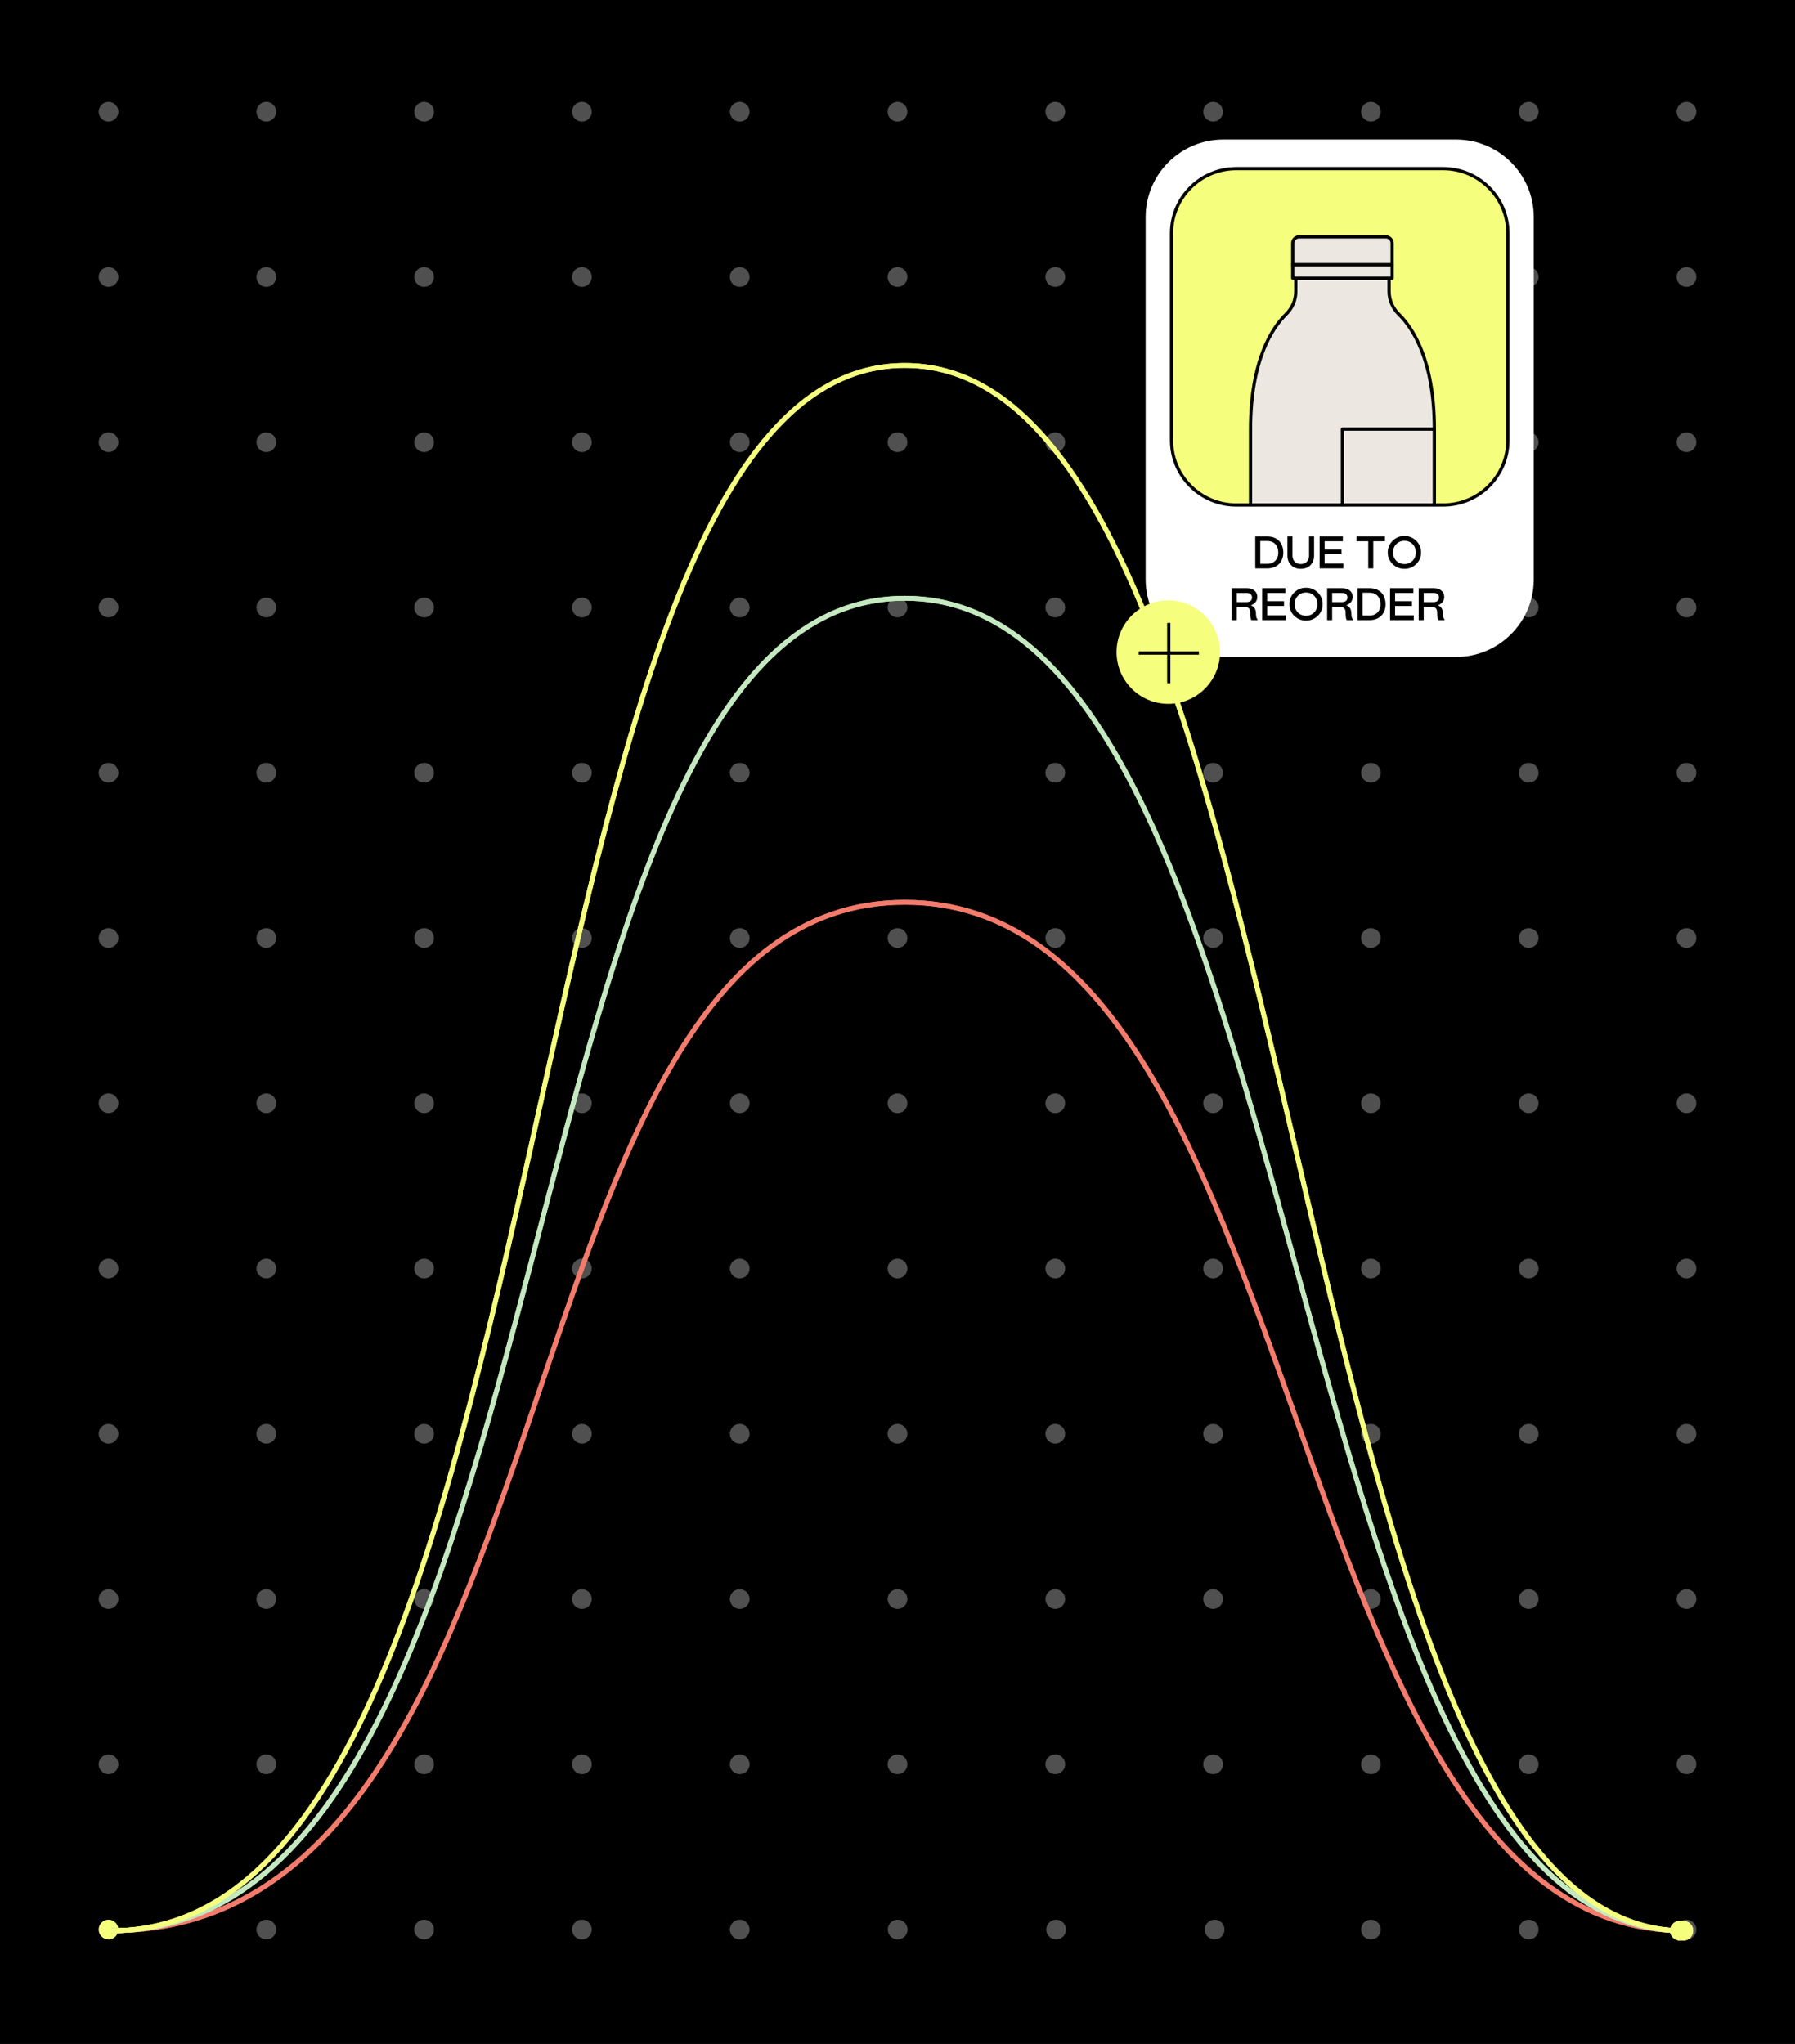 <svg xmlns="http://www.w3.org/2000/svg" xmlns:xlink="http://www.w3.org/1999/xlink" viewBox="0 0 1110 1264" width="1110" height="1264" preserveAspectRatio="xMidYMid meet" style="width: 100%; height: 100%; transform: translate3d(0px, 0px, 0px); content-visibility: visible;"><rect x="0" y="0" width="1110" height="1264" fill="#333333" stroke="none"/><defs><clipPath id="__lottie_element_2"><rect width="1110" height="1264" x="0" y="0"></rect></clipPath><symbol id="__lottie_element_13"><g><g transform="matrix(1,0,0,1,559,628)" opacity="1" style="display: block;"><g opacity="1" transform="matrix(1,0,0,1,266.75,-288.75)"><path fill="rgb(255,125,125)" fill-opacity="1" d=" M61.25,-16.25 C61.25,-16.25 61.25,16.25 61.25,16.25 C61.25,16.25 -61.25,16.25 -61.25,16.25 C-61.25,16.25 -61.25,-16.25 -61.25,-16.25 C-61.25,-16.25 61.25,-16.25 61.25,-16.25z"></path></g></g></g></symbol><mask id="__lottie_element_13_1" mask-type="alpha"><use xlink:href="#__lottie_element_13"></use></mask><symbol id="__lottie_element_22"><g><g transform="matrix(1,0,0,1,559,628)" opacity="1" style="display: block;"><g opacity="1" transform="matrix(1,0,0,1,266.5,-254.25)"><path fill="rgb(255,125,125)" fill-opacity="1" d=" M74,-17.75 C74,-17.75 74,17.75 74,17.75 C74,17.75 -74,17.75 -74,17.75 C-74,17.75 -74,-17.75 -74,-17.75 C-74,-17.75 74,-17.75 74,-17.75z"></path></g></g></g></symbol><mask id="__lottie_element_22_1" mask-type="alpha"><use xlink:href="#__lottie_element_22"></use></mask><symbol id="__lottie_element_31"><g><g transform="matrix(1,0,0,1,677.453,390.288)" opacity="1" style="display: block;"><g opacity="1" transform="matrix(1,0,0,1,20,-42)"><path fill="rgb(245,255,125)" fill-opacity="1" d=" M235,-204 C235,-204 235,-76 235,-76 C235,-53.924 217.076,-36 195,-36 C195,-36 67,-36 67,-36 C44.924,-36 27,-53.924 27,-76 C27,-76 27,-204 27,-204 C27,-226.076 44.924,-244 67,-244 C67,-244 195,-244 195,-244 C217.076,-244 235,-226.076 235,-204z"></path></g></g></g></symbol><mask id="__lottie_element_31_1" mask-type="alpha"><use xlink:href="#__lottie_element_31"></use></mask><symbol id="__lottie_element_13"><g><g transform="matrix(1,0,0,1,559,628)" opacity="1" style="display: block;"><g opacity="1" transform="matrix(1,0,0,1,266.75,-288.75)"><path fill="rgb(255,125,125)" fill-opacity="1" d=" M61.25,-16.25 C61.25,-16.25 61.25,16.25 61.25,16.25 C61.25,16.25 -61.25,16.25 -61.25,16.25 C-61.25,16.25 -61.25,-16.25 -61.25,-16.25 C-61.25,-16.25 61.25,-16.25 61.25,-16.25z"></path></g></g></g></symbol><symbol id="__lottie_element_22"><g><g transform="matrix(1,0,0,1,559,628)" opacity="1" style="display: block;"><g opacity="1" transform="matrix(1,0,0,1,266.5,-254.25)"><path fill="rgb(255,125,125)" fill-opacity="1" d=" M74,-17.75 C74,-17.75 74,17.75 74,17.75 C74,17.75 -74,17.75 -74,17.75 C-74,17.75 -74,-17.75 -74,-17.75 C-74,-17.75 74,-17.75 74,-17.75z"></path></g></g></g></symbol><symbol id="__lottie_element_31"><g><g transform="matrix(1,0,0,1,677.453,390.288)" opacity="1" style="display: block;"><g opacity="1" transform="matrix(1,0,0,1,20,-42)"><path fill="rgb(245,255,125)" fill-opacity="1" d=" M235,-204 C235,-204 235,-76 235,-76 C235,-53.924 217.076,-36 195,-36 C195,-36 67,-36 67,-36 C44.924,-36 27,-53.924 27,-76 C27,-76 27,-204 27,-204 C27,-226.076 44.924,-244 67,-244 C67,-244 195,-244 195,-244 C217.076,-244 235,-226.076 235,-204z"></path></g></g></g></symbol></defs><g clip-path="url(#__lottie_element_2)"><g transform="matrix(1,0,0,1,0,0)" opacity="1" style="display: block;"><rect width="1110" height="1264" fill="#000000"></rect></g><g transform="matrix(2,0,0,2,61,63)" opacity="1" style="display: block;"><g opacity="1" transform="matrix(1,0,0,1,3.049,3.05)"><path fill="#505050" fill-opacity="1" d=" M0,-3.05 C1.684,-3.05 3.049,-1.685 3.049,-0.001 C3.049,1.684 1.684,3.05 0,3.05 C-1.684,3.05 -3.049,1.684 -3.049,-0.001 C-3.049,-1.685 -1.684,-3.05 0,-3.05z"></path></g><g opacity="1" transform="matrix(1,0,0,1,51.839,3.05)"><path fill="#505050" fill-opacity="1" d=" M0,-3.05 C1.684,-3.05 3.049,-1.685 3.049,-0.001 C3.049,1.684 1.684,3.05 0,3.05 C-1.684,3.05 -3.049,1.684 -3.049,-0.001 C-3.049,-1.685 -1.684,-3.05 0,-3.05z"></path></g><g opacity="1" transform="matrix(1,0,0,1,100.629,3.05)"><path fill="#505050" fill-opacity="1" d=" M0,-3.05 C1.684,-3.05 3.049,-1.685 3.049,-0.001 C3.049,1.684 1.684,3.05 0,3.05 C-1.684,3.05 -3.049,1.684 -3.049,-0.001 C-3.049,-1.685 -1.684,-3.05 0,-3.05z"></path></g><g opacity="1" transform="matrix(1,0,0,1,149.419,3.05)"><path fill="#505050" fill-opacity="1" d=" M0,-3.05 C1.684,-3.05 3.049,-1.685 3.049,-0.001 C3.049,1.684 1.684,3.05 0,3.05 C-1.684,3.05 -3.049,1.684 -3.049,-0.001 C-3.049,-1.685 -1.684,-3.05 0,-3.05z"></path></g><g opacity="1" transform="matrix(1,0,0,1,198.21,3.05)"><path fill="#505050" fill-opacity="1" d=" M0,-3.05 C1.684,-3.05 3.049,-1.685 3.049,-0.001 C3.049,1.684 1.684,3.05 0,3.05 C-1.684,3.05 -3.049,1.684 -3.049,-0.001 C-3.049,-1.685 -1.684,-3.05 0,-3.05z"></path></g><g opacity="1" transform="matrix(1,0,0,1,247,3.05)"><path fill="#505050" fill-opacity="1" d=" M0,-3.05 C1.684,-3.05 3.049,-1.685 3.049,-0.001 C3.049,1.684 1.684,3.05 0,3.05 C-1.684,3.05 -3.049,1.684 -3.049,-0.001 C-3.049,-1.685 -1.684,-3.05 0,-3.05z"></path></g><g opacity="1" transform="matrix(1,0,0,1,295.791,3.05)"><path fill="#505050" fill-opacity="1" d=" M0,-3.05 C1.684,-3.05 3.049,-1.685 3.049,-0.001 C3.049,1.684 1.684,3.05 0,3.05 C-1.684,3.05 -3.049,1.684 -3.049,-0.001 C-3.049,-1.685 -1.684,-3.05 0,-3.05z"></path></g><g opacity="1" transform="matrix(1,0,0,1,344.581,3.05)"><path fill="#505050" fill-opacity="1" d=" M0,-3.05 C1.684,-3.05 3.049,-1.685 3.049,-0.001 C3.049,1.684 1.684,3.05 0,3.05 C-1.684,3.05 -3.049,1.684 -3.049,-0.001 C-3.049,-1.685 -1.684,-3.05 0,-3.05z"></path></g><g opacity="1" transform="matrix(1,0,0,1,393.371,3.05)"><path fill="#505050" fill-opacity="1" d=" M0,-3.05 C1.684,-3.05 3.049,-1.685 3.049,-0.001 C3.049,1.684 1.684,3.05 0,3.05 C-1.684,3.05 -3.049,1.684 -3.049,-0.001 C-3.049,-1.685 -1.684,-3.05 0,-3.05z"></path></g><g opacity="1" transform="matrix(1,0,0,1,442.161,3.05)"><path fill="#505050" fill-opacity="1" d=" M0,-3.05 C1.684,-3.05 3.049,-1.685 3.049,-0.001 C3.049,1.684 1.684,3.05 0,3.05 C-1.684,3.05 -3.049,1.684 -3.049,-0.001 C-3.049,-1.685 -1.684,-3.05 0,-3.05z"></path></g><g opacity="1" transform="matrix(1,0,0,1,490.951,3.05)"><path fill="#505050" fill-opacity="1" d=" M0,-3.05 C1.684,-3.05 3.049,-1.685 3.049,-0.001 C3.049,1.684 1.684,3.05 0,3.05 C-1.684,3.05 -3.049,1.684 -3.049,-0.001 C-3.049,-1.685 -1.684,-3.05 0,-3.05z"></path></g><g opacity="1" transform="matrix(1,0,0,1,3.049,54.149)"><path fill="#505050" fill-opacity="1" d=" M0,-3.05 C1.684,-3.05 3.049,-1.685 3.049,-0.001 C3.049,1.684 1.684,3.05 0,3.05 C-1.684,3.05 -3.049,1.684 -3.049,-0.001 C-3.049,-1.685 -1.684,-3.05 0,-3.05z"></path></g><g opacity="1" transform="matrix(1,0,0,1,51.839,54.149)"><path fill="#505050" fill-opacity="1" d=" M0,-3.05 C1.684,-3.05 3.049,-1.685 3.049,-0.001 C3.049,1.684 1.684,3.05 0,3.05 C-1.684,3.05 -3.049,1.684 -3.049,-0.001 C-3.049,-1.685 -1.684,-3.05 0,-3.05z"></path></g><g opacity="1" transform="matrix(1,0,0,1,100.629,54.149)"><path fill="#505050" fill-opacity="1" d=" M0,-3.05 C1.684,-3.05 3.049,-1.685 3.049,-0.001 C3.049,1.684 1.684,3.05 0,3.05 C-1.684,3.05 -3.049,1.684 -3.049,-0.001 C-3.049,-1.685 -1.684,-3.05 0,-3.05z"></path></g><g opacity="1" transform="matrix(1,0,0,1,149.419,54.149)"><path fill="#505050" fill-opacity="1" d=" M0,-3.05 C1.684,-3.05 3.049,-1.685 3.049,-0.001 C3.049,1.684 1.684,3.05 0,3.05 C-1.684,3.05 -3.049,1.684 -3.049,-0.001 C-3.049,-1.685 -1.684,-3.05 0,-3.05z"></path></g><g opacity="1" transform="matrix(1,0,0,1,198.21,54.149)"><path fill="#505050" fill-opacity="1" d=" M0,-3.05 C1.684,-3.05 3.049,-1.685 3.049,-0.001 C3.049,1.684 1.684,3.05 0,3.05 C-1.684,3.05 -3.049,1.684 -3.049,-0.001 C-3.049,-1.685 -1.684,-3.05 0,-3.05z"></path></g><g opacity="1" transform="matrix(1,0,0,1,247,54.149)"><path fill="#505050" fill-opacity="1" d=" M0,-3.05 C1.684,-3.05 3.049,-1.685 3.049,-0.001 C3.049,1.684 1.684,3.05 0,3.05 C-1.684,3.05 -3.049,1.684 -3.049,-0.001 C-3.049,-1.685 -1.684,-3.05 0,-3.05z"></path></g><g opacity="1" transform="matrix(1,0,0,1,295.791,54.149)"><path fill="#505050" fill-opacity="1" d=" M0,-3.05 C1.684,-3.05 3.049,-1.685 3.049,-0.001 C3.049,1.684 1.684,3.05 0,3.05 C-1.684,3.05 -3.049,1.684 -3.049,-0.001 C-3.049,-1.685 -1.684,-3.05 0,-3.05z"></path></g><g opacity="1" transform="matrix(1,0,0,1,344.581,54.149)"><path fill="#505050" fill-opacity="1" d=" M0,-3.05 C1.684,-3.05 3.049,-1.685 3.049,-0.001 C3.049,1.684 1.684,3.05 0,3.05 C-1.684,3.05 -3.049,1.684 -3.049,-0.001 C-3.049,-1.685 -1.684,-3.05 0,-3.05z"></path></g><g opacity="1" transform="matrix(1,0,0,1,393.371,54.149)"><path fill="#505050" fill-opacity="1" d=" M0,-3.05 C1.684,-3.05 3.049,-1.685 3.049,-0.001 C3.049,1.684 1.684,3.05 0,3.05 C-1.684,3.05 -3.049,1.684 -3.049,-0.001 C-3.049,-1.685 -1.684,-3.05 0,-3.05z"></path></g><g opacity="1" transform="matrix(1,0,0,1,442.161,54.149)"><path fill="#505050" fill-opacity="1" d=" M0,-3.05 C1.684,-3.05 3.049,-1.685 3.049,-0.001 C3.049,1.684 1.684,3.05 0,3.05 C-1.684,3.05 -3.049,1.684 -3.049,-0.001 C-3.049,-1.685 -1.684,-3.05 0,-3.05z"></path></g><g opacity="1" transform="matrix(1,0,0,1,490.951,54.149)"><path fill="#505050" fill-opacity="1" d=" M0,-3.05 C1.684,-3.05 3.049,-1.685 3.049,-0.001 C3.049,1.684 1.684,3.05 0,3.05 C-1.684,3.05 -3.049,1.684 -3.049,-0.001 C-3.049,-1.685 -1.684,-3.05 0,-3.05z"></path></g><g opacity="1" transform="matrix(1,0,0,1,3.049,105.249)"><path fill="#505050" fill-opacity="1" d=" M0,-3.05 C1.684,-3.05 3.049,-1.685 3.049,-0.001 C3.049,1.684 1.684,3.05 0,3.05 C-1.684,3.05 -3.049,1.684 -3.049,-0.001 C-3.049,-1.685 -1.684,-3.05 0,-3.05z"></path></g><g opacity="1" transform="matrix(1,0,0,1,51.839,105.249)"><path fill="#505050" fill-opacity="1" d=" M0,-3.05 C1.684,-3.05 3.049,-1.685 3.049,-0.001 C3.049,1.684 1.684,3.05 0,3.05 C-1.684,3.05 -3.049,1.684 -3.049,-0.001 C-3.049,-1.685 -1.684,-3.05 0,-3.05z"></path></g><g opacity="1" transform="matrix(1,0,0,1,100.629,105.249)"><path fill="#505050" fill-opacity="1" d=" M0,-3.05 C1.684,-3.05 3.049,-1.685 3.049,-0.001 C3.049,1.684 1.684,3.05 0,3.05 C-1.684,3.05 -3.049,1.684 -3.049,-0.001 C-3.049,-1.685 -1.684,-3.05 0,-3.05z"></path></g><g opacity="1" transform="matrix(1,0,0,1,149.419,105.249)"><path fill="#505050" fill-opacity="1" d=" M0,-3.05 C1.684,-3.05 3.049,-1.685 3.049,-0.001 C3.049,1.684 1.684,3.05 0,3.05 C-1.684,3.05 -3.049,1.684 -3.049,-0.001 C-3.049,-1.685 -1.684,-3.05 0,-3.05z"></path></g><g opacity="1" transform="matrix(1,0,0,1,198.21,105.249)"><path fill="#505050" fill-opacity="1" d=" M0,-3.05 C1.684,-3.05 3.049,-1.685 3.049,-0.001 C3.049,1.684 1.684,3.05 0,3.05 C-1.684,3.05 -3.049,1.684 -3.049,-0.001 C-3.049,-1.685 -1.684,-3.05 0,-3.05z"></path></g><g opacity="1" transform="matrix(1,0,0,1,247,105.249)"><path fill="#505050" fill-opacity="1" d=" M0,-3.05 C1.684,-3.05 3.049,-1.685 3.049,-0.001 C3.049,1.684 1.684,3.05 0,3.05 C-1.684,3.05 -3.049,1.684 -3.049,-0.001 C-3.049,-1.685 -1.684,-3.05 0,-3.05z"></path></g><g opacity="1" transform="matrix(1,0,0,1,295.791,105.249)"><path fill="#505050" fill-opacity="1" d=" M0,-3.05 C1.684,-3.05 3.049,-1.685 3.049,-0.001 C3.049,1.684 1.684,3.05 0,3.05 C-1.684,3.05 -3.049,1.684 -3.049,-0.001 C-3.049,-1.685 -1.684,-3.05 0,-3.05z"></path></g><g opacity="1" transform="matrix(1,0,0,1,344.581,105.249)"><path fill="#505050" fill-opacity="1" d=" M0,-3.05 C1.684,-3.05 3.049,-1.685 3.049,-0.001 C3.049,1.684 1.684,3.05 0,3.05 C-1.684,3.05 -3.049,1.684 -3.049,-0.001 C-3.049,-1.685 -1.684,-3.05 0,-3.05z"></path></g><g opacity="1" transform="matrix(1,0,0,1,393.371,105.249)"><path fill="#505050" fill-opacity="1" d=" M0,-3.05 C1.684,-3.05 3.049,-1.685 3.049,-0.001 C3.049,1.684 1.684,3.05 0,3.05 C-1.684,3.05 -3.049,1.684 -3.049,-0.001 C-3.049,-1.685 -1.684,-3.05 0,-3.05z"></path></g><g opacity="1" transform="matrix(1,0,0,1,442.161,105.249)"><path fill="#505050" fill-opacity="1" d=" M0,-3.05 C1.684,-3.05 3.049,-1.685 3.049,-0.001 C3.049,1.684 1.684,3.05 0,3.05 C-1.684,3.05 -3.049,1.684 -3.049,-0.001 C-3.049,-1.685 -1.684,-3.05 0,-3.05z"></path></g><g opacity="1" transform="matrix(1,0,0,1,490.951,105.249)"><path fill="#505050" fill-opacity="1" d=" M0,-3.05 C1.684,-3.05 3.049,-1.685 3.049,-0.001 C3.049,1.684 1.684,3.05 0,3.05 C-1.684,3.05 -3.049,1.684 -3.049,-0.001 C-3.049,-1.685 -1.684,-3.05 0,-3.05z"></path></g><g opacity="1" transform="matrix(1,0,0,1,3.049,156.348)"><path fill="#505050" fill-opacity="1" d=" M0,-3.05 C1.684,-3.05 3.049,-1.685 3.049,-0.001 C3.049,1.683 1.684,3.05 0,3.05 C-1.684,3.05 -3.049,1.683 -3.049,-0.001 C-3.049,-1.685 -1.684,-3.05 0,-3.05z"></path></g><g opacity="1" transform="matrix(1,0,0,1,51.839,156.348)"><path fill="#505050" fill-opacity="1" d=" M0,-3.05 C1.684,-3.05 3.049,-1.685 3.049,-0.001 C3.049,1.683 1.684,3.05 0,3.05 C-1.684,3.05 -3.049,1.683 -3.049,-0.001 C-3.049,-1.685 -1.684,-3.05 0,-3.05z"></path></g><g opacity="1" transform="matrix(1,0,0,1,100.629,156.348)"><path fill="#505050" fill-opacity="1" d=" M0,-3.05 C1.684,-3.05 3.049,-1.685 3.049,-0.001 C3.049,1.683 1.684,3.05 0,3.05 C-1.684,3.05 -3.049,1.683 -3.049,-0.001 C-3.049,-1.685 -1.684,-3.05 0,-3.05z"></path></g><g opacity="1" transform="matrix(1,0,0,1,149.419,156.348)"><path fill="#505050" fill-opacity="1" d=" M0,-3.05 C1.684,-3.05 3.049,-1.685 3.049,-0.001 C3.049,1.683 1.684,3.05 0,3.05 C-1.684,3.05 -3.049,1.683 -3.049,-0.001 C-3.049,-1.685 -1.684,-3.05 0,-3.05z"></path></g><g opacity="1" transform="matrix(1,0,0,1,198.21,156.348)"><path fill="#505050" fill-opacity="1" d=" M0,-3.05 C1.684,-3.05 3.049,-1.685 3.049,-0.001 C3.049,1.683 1.684,3.05 0,3.05 C-1.684,3.05 -3.049,1.683 -3.049,-0.001 C-3.049,-1.685 -1.684,-3.05 0,-3.05z"></path></g><g opacity="1" transform="matrix(1,0,0,1,247,156.348)"><path fill="#505050" fill-opacity="1" d=" M0,-3.05 C1.684,-3.05 3.049,-1.685 3.049,-0.001 C3.049,1.683 1.684,3.05 0,3.05 C-1.684,3.05 -3.049,1.683 -3.049,-0.001 C-3.049,-1.685 -1.684,-3.05 0,-3.05z"></path></g><g opacity="1" transform="matrix(1,0,0,1,295.791,156.348)"><path fill="#505050" fill-opacity="1" d=" M0,-3.05 C1.684,-3.05 3.049,-1.685 3.049,-0.001 C3.049,1.683 1.684,3.05 0,3.05 C-1.684,3.05 -3.049,1.683 -3.049,-0.001 C-3.049,-1.685 -1.684,-3.05 0,-3.05z"></path></g><g opacity="1" transform="matrix(1,0,0,1,344.581,156.348)"><path fill="#505050" fill-opacity="1" d=" M0,-3.05 C1.684,-3.05 3.049,-1.685 3.049,-0.001 C3.049,1.683 1.684,3.05 0,3.05 C-1.684,3.05 -3.049,1.683 -3.049,-0.001 C-3.049,-1.685 -1.684,-3.05 0,-3.05z"></path></g><g opacity="1" transform="matrix(1,0,0,1,393.371,156.348)"><path fill="#505050" fill-opacity="1" d=" M0,-3.05 C1.684,-3.05 3.049,-1.685 3.049,-0.001 C3.049,1.683 1.684,3.05 0,3.05 C-1.684,3.05 -3.049,1.683 -3.049,-0.001 C-3.049,-1.685 -1.684,-3.05 0,-3.05z"></path></g><g opacity="1" transform="matrix(1,0,0,1,442.161,156.348)"><path fill="#505050" fill-opacity="1" d=" M0,-3.05 C1.684,-3.05 3.049,-1.685 3.049,-0.001 C3.049,1.683 1.684,3.05 0,3.05 C-1.684,3.05 -3.049,1.683 -3.049,-0.001 C-3.049,-1.685 -1.684,-3.05 0,-3.05z"></path></g><g opacity="1" transform="matrix(1,0,0,1,490.951,156.348)"><path fill="#505050" fill-opacity="1" d=" M0,-3.05 C1.684,-3.05 3.049,-1.685 3.049,-0.001 C3.049,1.683 1.684,3.05 0,3.05 C-1.684,3.05 -3.049,1.683 -3.049,-0.001 C-3.049,-1.685 -1.684,-3.05 0,-3.05z"></path></g><g opacity="1" transform="matrix(1,0,0,1,3.049,207.448)"><path fill="#505050" fill-opacity="1" d=" M0,-3.05 C1.684,-3.05 3.049,-1.685 3.049,-0.001 C3.049,1.684 1.684,3.05 0,3.05 C-1.684,3.05 -3.049,1.684 -3.049,-0.001 C-3.049,-1.685 -1.684,-3.05 0,-3.05z"></path></g><g opacity="1" transform="matrix(1,0,0,1,51.839,207.448)"><path fill="#505050" fill-opacity="1" d=" M0,-3.05 C1.684,-3.05 3.049,-1.685 3.049,-0.001 C3.049,1.684 1.684,3.05 0,3.05 C-1.684,3.05 -3.049,1.684 -3.049,-0.001 C-3.049,-1.685 -1.684,-3.05 0,-3.05z"></path></g><g opacity="1" transform="matrix(1,0,0,1,100.629,207.448)"><path fill="#505050" fill-opacity="1" d=" M0,-3.05 C1.684,-3.05 3.049,-1.685 3.049,-0.001 C3.049,1.684 1.684,3.05 0,3.05 C-1.684,3.05 -3.049,1.684 -3.049,-0.001 C-3.049,-1.685 -1.684,-3.05 0,-3.05z"></path></g><g opacity="1" transform="matrix(1,0,0,1,149.419,207.448)"><path fill="#505050" fill-opacity="1" d=" M0,-3.05 C1.684,-3.05 3.049,-1.685 3.049,-0.001 C3.049,1.684 1.684,3.05 0,3.05 C-1.684,3.05 -3.049,1.684 -3.049,-0.001 C-3.049,-1.685 -1.684,-3.05 0,-3.05z"></path></g><g opacity="1" transform="matrix(1,0,0,1,198.21,207.448)"><path fill="#505050" fill-opacity="1" d=" M0,-3.05 C1.684,-3.05 3.049,-1.685 3.049,-0.001 C3.049,1.684 1.684,3.05 0,3.05 C-1.684,3.05 -3.049,1.684 -3.049,-0.001 C-3.049,-1.685 -1.684,-3.05 0,-3.05z"></path></g><g opacity="1" transform="matrix(1,0,0,1,295.791,207.448)"><path fill="#505050" fill-opacity="1" d=" M0,-3.05 C1.684,-3.05 3.049,-1.685 3.049,-0.001 C3.049,1.684 1.684,3.05 0,3.05 C-1.684,3.05 -3.049,1.684 -3.049,-0.001 C-3.049,-1.685 -1.684,-3.05 0,-3.05z"></path></g><g opacity="1" transform="matrix(1,0,0,1,344.581,207.448)"><path fill="#505050" fill-opacity="1" d=" M0,-3.05 C1.684,-3.05 3.049,-1.685 3.049,-0.001 C3.049,1.684 1.684,3.05 0,3.05 C-1.684,3.05 -3.049,1.684 -3.049,-0.001 C-3.049,-1.685 -1.684,-3.05 0,-3.05z"></path></g><g opacity="1" transform="matrix(1,0,0,1,393.371,207.448)"><path fill="#505050" fill-opacity="1" d=" M0,-3.05 C1.684,-3.05 3.049,-1.685 3.049,-0.001 C3.049,1.684 1.684,3.05 0,3.05 C-1.684,3.05 -3.049,1.684 -3.049,-0.001 C-3.049,-1.685 -1.684,-3.05 0,-3.05z"></path></g><g opacity="1" transform="matrix(1,0,0,1,442.161,207.448)"><path fill="#505050" fill-opacity="1" d=" M0,-3.05 C1.684,-3.05 3.049,-1.685 3.049,-0.001 C3.049,1.684 1.684,3.05 0,3.05 C-1.684,3.05 -3.049,1.684 -3.049,-0.001 C-3.049,-1.685 -1.684,-3.05 0,-3.05z"></path></g><g opacity="1" transform="matrix(1,0,0,1,490.951,207.448)"><path fill="#505050" fill-opacity="1" d=" M0,-3.05 C1.684,-3.05 3.049,-1.685 3.049,-0.001 C3.049,1.684 1.684,3.05 0,3.05 C-1.684,3.05 -3.049,1.684 -3.049,-0.001 C-3.049,-1.685 -1.684,-3.05 0,-3.05z"></path></g><g opacity="1" transform="matrix(1,0,0,1,3.049,258.547)"><path fill="#505050" fill-opacity="1" d=" M0,-3.05 C1.684,-3.05 3.049,-1.685 3.049,-0.001 C3.049,1.683 1.684,3.049 0,3.049 C-1.684,3.049 -3.049,1.683 -3.049,-0.001 C-3.049,-1.685 -1.684,-3.05 0,-3.05z"></path></g><g opacity="1" transform="matrix(1,0,0,1,51.839,258.547)"><path fill="#505050" fill-opacity="1" d=" M0,-3.05 C1.684,-3.05 3.049,-1.685 3.049,-0.001 C3.049,1.683 1.684,3.049 0,3.049 C-1.684,3.049 -3.049,1.683 -3.049,-0.001 C-3.049,-1.685 -1.684,-3.05 0,-3.05z"></path></g><g opacity="1" transform="matrix(1,0,0,1,100.629,258.547)"><path fill="#505050" fill-opacity="1" d=" M0,-3.05 C1.684,-3.05 3.049,-1.685 3.049,-0.001 C3.049,1.683 1.684,3.049 0,3.049 C-1.684,3.049 -3.049,1.683 -3.049,-0.001 C-3.049,-1.685 -1.684,-3.05 0,-3.05z"></path></g><g opacity="1" transform="matrix(1,0,0,1,149.419,258.547)"><path fill="#505050" fill-opacity="1" d=" M0,-3.05 C1.684,-3.05 3.049,-1.685 3.049,-0.001 C3.049,1.683 1.684,3.049 0,3.049 C-1.684,3.049 -3.049,1.683 -3.049,-0.001 C-3.049,-1.685 -1.684,-3.05 0,-3.05z"></path></g><g opacity="1" transform="matrix(1,0,0,1,198.21,258.547)"><path fill="#505050" fill-opacity="1" d=" M0,-3.05 C1.684,-3.05 3.049,-1.685 3.049,-0.001 C3.049,1.683 1.684,3.049 0,3.049 C-1.684,3.049 -3.049,1.683 -3.049,-0.001 C-3.049,-1.685 -1.684,-3.05 0,-3.05z"></path></g><g opacity="1" transform="matrix(1,0,0,1,247,258.547)"><path fill="#505050" fill-opacity="1" d=" M0,-3.05 C1.684,-3.05 3.049,-1.685 3.049,-0.001 C3.049,1.683 1.684,3.049 0,3.049 C-1.684,3.049 -3.049,1.683 -3.049,-0.001 C-3.049,-1.685 -1.684,-3.05 0,-3.05z"></path></g><g opacity="1" transform="matrix(1,0,0,1,295.791,258.547)"><path fill="#505050" fill-opacity="1" d=" M0,-3.05 C1.684,-3.05 3.049,-1.685 3.049,-0.001 C3.049,1.683 1.684,3.049 0,3.049 C-1.684,3.049 -3.049,1.683 -3.049,-0.001 C-3.049,-1.685 -1.684,-3.05 0,-3.05z"></path></g><g opacity="1" transform="matrix(1,0,0,1,344.581,258.547)"><path fill="#505050" fill-opacity="1" d=" M0,-3.05 C1.684,-3.05 3.049,-1.685 3.049,-0.001 C3.049,1.683 1.684,3.049 0,3.049 C-1.684,3.049 -3.049,1.683 -3.049,-0.001 C-3.049,-1.685 -1.684,-3.05 0,-3.05z"></path></g><g opacity="1" transform="matrix(1,0,0,1,393.371,258.547)"><path fill="#505050" fill-opacity="1" d=" M0,-3.05 C1.684,-3.05 3.049,-1.685 3.049,-0.001 C3.049,1.683 1.684,3.049 0,3.049 C-1.684,3.049 -3.049,1.683 -3.049,-0.001 C-3.049,-1.685 -1.684,-3.05 0,-3.05z"></path></g><g opacity="1" transform="matrix(1,0,0,1,442.161,258.547)"><path fill="#505050" fill-opacity="1" d=" M0,-3.05 C1.684,-3.05 3.049,-1.685 3.049,-0.001 C3.049,1.683 1.684,3.049 0,3.049 C-1.684,3.049 -3.049,1.683 -3.049,-0.001 C-3.049,-1.685 -1.684,-3.05 0,-3.05z"></path></g><g opacity="1" transform="matrix(1,0,0,1,490.951,258.547)"><path fill="#505050" fill-opacity="1" d=" M0,-3.05 C1.684,-3.05 3.049,-1.685 3.049,-0.001 C3.049,1.683 1.684,3.049 0,3.049 C-1.684,3.049 -3.049,1.683 -3.049,-0.001 C-3.049,-1.685 -1.684,-3.05 0,-3.05z"></path></g><g opacity="1" transform="matrix(1,0,0,1,3.049,309.647)"><path fill="#505050" fill-opacity="1" d=" M0,-3.049 C1.684,-3.049 3.049,-1.684 3.049,0 C3.049,1.684 1.684,3.05 0,3.05 C-1.684,3.05 -3.049,1.684 -3.049,0 C-3.049,-1.684 -1.684,-3.049 0,-3.049z"></path></g><g opacity="1" transform="matrix(1,0,0,1,51.839,309.647)"><path fill="#505050" fill-opacity="1" d=" M0,-3.049 C1.684,-3.049 3.049,-1.684 3.049,0 C3.049,1.684 1.684,3.05 0,3.05 C-1.684,3.05 -3.049,1.684 -3.049,0 C-3.049,-1.684 -1.684,-3.049 0,-3.049z"></path></g><g opacity="1" transform="matrix(1,0,0,1,100.629,309.647)"><path fill="#505050" fill-opacity="1" d=" M0,-3.049 C1.684,-3.049 3.049,-1.684 3.049,0 C3.049,1.684 1.684,3.05 0,3.05 C-1.684,3.05 -3.049,1.684 -3.049,0 C-3.049,-1.684 -1.684,-3.049 0,-3.049z"></path></g><g opacity="1" transform="matrix(1,0,0,1,149.419,309.647)"><path fill="#505050" fill-opacity="1" d=" M0,-3.049 C1.684,-3.049 3.049,-1.684 3.049,0 C3.049,1.684 1.684,3.05 0,3.05 C-1.684,3.05 -3.049,1.684 -3.049,0 C-3.049,-1.684 -1.684,-3.049 0,-3.049z"></path></g><g opacity="1" transform="matrix(1,0,0,1,198.21,309.647)"><path fill="#505050" fill-opacity="1" d=" M0,-3.049 C1.684,-3.049 3.049,-1.684 3.049,0 C3.049,1.684 1.684,3.05 0,3.05 C-1.684,3.05 -3.049,1.684 -3.049,0 C-3.049,-1.684 -1.684,-3.049 0,-3.049z"></path></g><g opacity="1" transform="matrix(1,0,0,1,247,309.647)"><path fill="#505050" fill-opacity="1" d=" M0,-3.049 C1.684,-3.049 3.049,-1.684 3.049,0 C3.049,1.684 1.684,3.05 0,3.05 C-1.684,3.05 -3.049,1.684 -3.049,0 C-3.049,-1.684 -1.684,-3.049 0,-3.049z"></path></g><g opacity="1" transform="matrix(1,0,0,1,295.791,309.647)"><path fill="#505050" fill-opacity="1" d=" M0,-3.049 C1.684,-3.049 3.049,-1.684 3.049,0 C3.049,1.684 1.684,3.05 0,3.05 C-1.684,3.05 -3.049,1.684 -3.049,0 C-3.049,-1.684 -1.684,-3.049 0,-3.049z"></path></g><g opacity="1" transform="matrix(1,0,0,1,344.581,309.647)"><path fill="#505050" fill-opacity="1" d=" M0,-3.049 C1.684,-3.049 3.049,-1.684 3.049,0 C3.049,1.684 1.684,3.05 0,3.05 C-1.684,3.05 -3.049,1.684 -3.049,0 C-3.049,-1.684 -1.684,-3.049 0,-3.049z"></path></g><g opacity="1" transform="matrix(1,0,0,1,393.371,309.647)"><path fill="#505050" fill-opacity="1" d=" M0,-3.049 C1.684,-3.049 3.049,-1.684 3.049,0 C3.049,1.684 1.684,3.05 0,3.05 C-1.684,3.05 -3.049,1.684 -3.049,0 C-3.049,-1.684 -1.684,-3.049 0,-3.049z"></path></g><g opacity="1" transform="matrix(1,0,0,1,442.161,309.647)"><path fill="#505050" fill-opacity="1" d=" M0,-3.049 C1.684,-3.049 3.049,-1.684 3.049,0 C3.049,1.684 1.684,3.05 0,3.05 C-1.684,3.05 -3.049,1.684 -3.049,0 C-3.049,-1.684 -1.684,-3.049 0,-3.049z"></path></g><g opacity="1" transform="matrix(1,0,0,1,490.951,309.647)"><path fill="#505050" fill-opacity="1" d=" M0,-3.049 C1.684,-3.049 3.049,-1.684 3.049,0 C3.049,1.684 1.684,3.05 0,3.05 C-1.684,3.05 -3.049,1.684 -3.049,0 C-3.049,-1.684 -1.684,-3.049 0,-3.049z"></path></g><g opacity="1" transform="matrix(1,0,0,1,3.049,360.747)"><path fill="#505050" fill-opacity="1" d=" M0,-3.05 C1.684,-3.05 3.049,-1.685 3.049,-0.001 C3.049,1.683 1.684,3.049 0,3.049 C-1.684,3.049 -3.049,1.683 -3.049,-0.001 C-3.049,-1.685 -1.684,-3.05 0,-3.05z"></path></g><g opacity="1" transform="matrix(1,0,0,1,51.839,360.747)"><path fill="#505050" fill-opacity="1" d=" M0,-3.05 C1.684,-3.05 3.049,-1.685 3.049,-0.001 C3.049,1.683 1.684,3.049 0,3.049 C-1.684,3.049 -3.049,1.683 -3.049,-0.001 C-3.049,-1.685 -1.684,-3.05 0,-3.05z"></path></g><g opacity="1" transform="matrix(1,0,0,1,100.629,360.747)"><path fill="#505050" fill-opacity="1" d=" M0,-3.05 C1.684,-3.05 3.049,-1.685 3.049,-0.001 C3.049,1.683 1.684,3.049 0,3.049 C-1.684,3.049 -3.049,1.683 -3.049,-0.001 C-3.049,-1.685 -1.684,-3.05 0,-3.05z"></path></g><g opacity="1" transform="matrix(1,0,0,1,149.419,360.747)"><path fill="#505050" fill-opacity="1" d=" M0,-3.05 C1.684,-3.05 3.049,-1.685 3.049,-0.001 C3.049,1.683 1.684,3.049 0,3.049 C-1.684,3.049 -3.049,1.683 -3.049,-0.001 C-3.049,-1.685 -1.684,-3.05 0,-3.05z"></path></g><g opacity="1" transform="matrix(1,0,0,1,198.21,360.747)"><path fill="#505050" fill-opacity="1" d=" M0,-3.05 C1.684,-3.05 3.049,-1.685 3.049,-0.001 C3.049,1.683 1.684,3.049 0,3.049 C-1.684,3.049 -3.049,1.683 -3.049,-0.001 C-3.049,-1.685 -1.684,-3.05 0,-3.05z"></path></g><g opacity="1" transform="matrix(1,0,0,1,247,360.747)"><path fill="#505050" fill-opacity="1" d=" M0,-3.05 C1.684,-3.05 3.049,-1.685 3.049,-0.001 C3.049,1.683 1.684,3.049 0,3.049 C-1.684,3.049 -3.049,1.683 -3.049,-0.001 C-3.049,-1.685 -1.684,-3.05 0,-3.05z"></path></g><g opacity="1" transform="matrix(1,0,0,1,295.791,360.747)"><path fill="#505050" fill-opacity="1" d=" M0,-3.05 C1.684,-3.05 3.049,-1.685 3.049,-0.001 C3.049,1.683 1.684,3.049 0,3.049 C-1.684,3.049 -3.049,1.683 -3.049,-0.001 C-3.049,-1.685 -1.684,-3.05 0,-3.05z"></path></g><g opacity="1" transform="matrix(1,0,0,1,344.581,360.747)"><path fill="#505050" fill-opacity="1" d=" M0,-3.05 C1.684,-3.05 3.049,-1.685 3.049,-0.001 C3.049,1.683 1.684,3.049 0,3.049 C-1.684,3.049 -3.049,1.683 -3.049,-0.001 C-3.049,-1.685 -1.684,-3.05 0,-3.05z"></path></g><g opacity="1" transform="matrix(1,0,0,1,393.371,360.747)"><path fill="#505050" fill-opacity="1" d=" M0,-3.05 C1.684,-3.05 3.049,-1.685 3.049,-0.001 C3.049,1.683 1.684,3.049 0,3.049 C-1.684,3.049 -3.049,1.683 -3.049,-0.001 C-3.049,-1.685 -1.684,-3.05 0,-3.05z"></path></g><g opacity="1" transform="matrix(1,0,0,1,442.161,360.747)"><path fill="#505050" fill-opacity="1" d=" M0,-3.05 C1.684,-3.05 3.049,-1.685 3.049,-0.001 C3.049,1.683 1.684,3.049 0,3.049 C-1.684,3.049 -3.049,1.683 -3.049,-0.001 C-3.049,-1.685 -1.684,-3.05 0,-3.05z"></path></g><g opacity="1" transform="matrix(1,0,0,1,490.951,360.747)"><path fill="#505050" fill-opacity="1" d=" M0,-3.05 C1.684,-3.05 3.049,-1.685 3.049,-0.001 C3.049,1.683 1.684,3.049 0,3.049 C-1.684,3.049 -3.049,1.683 -3.049,-0.001 C-3.049,-1.685 -1.684,-3.05 0,-3.05z"></path></g><g opacity="1" transform="matrix(1,0,0,1,3.049,411.846)"><path fill="#505050" fill-opacity="1" d=" M0,-3.05 C1.684,-3.05 3.049,-1.685 3.049,-0.001 C3.049,1.683 1.684,3.049 0,3.049 C-1.684,3.049 -3.049,1.683 -3.049,-0.001 C-3.049,-1.685 -1.684,-3.05 0,-3.05z"></path></g><g opacity="1" transform="matrix(1,0,0,1,51.839,411.846)"><path fill="#505050" fill-opacity="1" d=" M0,-3.05 C1.684,-3.05 3.049,-1.685 3.049,-0.001 C3.049,1.683 1.684,3.049 0,3.049 C-1.684,3.049 -3.049,1.683 -3.049,-0.001 C-3.049,-1.685 -1.684,-3.05 0,-3.05z"></path></g><g opacity="1" transform="matrix(1,0,0,1,100.629,411.846)"><path fill="#505050" fill-opacity="1" d=" M0,-3.05 C1.684,-3.05 3.049,-1.685 3.049,-0.001 C3.049,1.683 1.684,3.049 0,3.049 C-1.684,3.049 -3.049,1.683 -3.049,-0.001 C-3.049,-1.685 -1.684,-3.05 0,-3.05z"></path></g><g opacity="1" transform="matrix(1,0,0,1,149.419,411.846)"><path fill="#505050" fill-opacity="1" d=" M0,-3.05 C1.684,-3.05 3.049,-1.685 3.049,-0.001 C3.049,1.683 1.684,3.049 0,3.049 C-1.684,3.049 -3.049,1.683 -3.049,-0.001 C-3.049,-1.685 -1.684,-3.05 0,-3.05z"></path></g><g opacity="1" transform="matrix(1,0,0,1,198.21,411.846)"><path fill="#505050" fill-opacity="1" d=" M0,-3.05 C1.684,-3.05 3.049,-1.685 3.049,-0.001 C3.049,1.683 1.684,3.049 0,3.049 C-1.684,3.049 -3.049,1.683 -3.049,-0.001 C-3.049,-1.685 -1.684,-3.05 0,-3.05z"></path></g><g opacity="1" transform="matrix(1,0,0,1,247,411.846)"><path fill="#505050" fill-opacity="1" d=" M0,-3.05 C1.684,-3.05 3.049,-1.685 3.049,-0.001 C3.049,1.683 1.684,3.049 0,3.049 C-1.684,3.049 -3.049,1.683 -3.049,-0.001 C-3.049,-1.685 -1.684,-3.05 0,-3.05z"></path></g><g opacity="1" transform="matrix(1,0,0,1,295.791,411.846)"><path fill="#505050" fill-opacity="1" d=" M0,-3.05 C1.684,-3.05 3.049,-1.685 3.049,-0.001 C3.049,1.683 1.684,3.049 0,3.049 C-1.684,3.049 -3.049,1.683 -3.049,-0.001 C-3.049,-1.685 -1.684,-3.05 0,-3.05z"></path></g><g opacity="1" transform="matrix(1,0,0,1,344.581,411.846)"><path fill="#505050" fill-opacity="1" d=" M0,-3.05 C1.684,-3.05 3.049,-1.685 3.049,-0.001 C3.049,1.683 1.684,3.049 0,3.049 C-1.684,3.049 -3.049,1.683 -3.049,-0.001 C-3.049,-1.685 -1.684,-3.05 0,-3.05z"></path></g><g opacity="1" transform="matrix(1,0,0,1,393.371,411.846)"><path fill="#505050" fill-opacity="1" d=" M0,-3.05 C1.684,-3.05 3.049,-1.685 3.049,-0.001 C3.049,1.683 1.684,3.049 0,3.049 C-1.684,3.049 -3.049,1.683 -3.049,-0.001 C-3.049,-1.685 -1.684,-3.05 0,-3.05z"></path></g><g opacity="1" transform="matrix(1,0,0,1,442.161,411.846)"><path fill="#505050" fill-opacity="1" d=" M0,-3.05 C1.684,-3.05 3.049,-1.685 3.049,-0.001 C3.049,1.683 1.684,3.049 0,3.049 C-1.684,3.049 -3.049,1.683 -3.049,-0.001 C-3.049,-1.685 -1.684,-3.05 0,-3.05z"></path></g><g opacity="1" transform="matrix(1,0,0,1,490.951,411.846)"><path fill="#505050" fill-opacity="1" d=" M0,-3.05 C1.684,-3.05 3.049,-1.685 3.049,-0.001 C3.049,1.683 1.684,3.049 0,3.049 C-1.684,3.049 -3.049,1.683 -3.049,-0.001 C-3.049,-1.685 -1.684,-3.05 0,-3.05z"></path></g><g opacity="1" transform="matrix(1,0,0,1,3.049,462.946)"><path fill="#505050" fill-opacity="1" d=" M0,-3.049 C1.684,-3.049 3.049,-1.684 3.049,0 C3.049,1.684 1.684,3.049 0,3.049 C-1.684,3.049 -3.049,1.684 -3.049,0 C-3.049,-1.684 -1.684,-3.049 0,-3.049z"></path></g><g opacity="1" transform="matrix(1,0,0,1,51.839,462.946)"><path fill="#505050" fill-opacity="1" d=" M0,-3.049 C1.684,-3.049 3.049,-1.684 3.049,0 C3.049,1.684 1.684,3.049 0,3.049 C-1.684,3.049 -3.049,1.684 -3.049,0 C-3.049,-1.684 -1.684,-3.049 0,-3.049z"></path></g><g opacity="1" transform="matrix(1,0,0,1,100.629,462.946)"><path fill="#505050" fill-opacity="1" d=" M0,-3.049 C1.684,-3.049 3.049,-1.684 3.049,0 C3.049,1.684 1.684,3.049 0,3.049 C-1.684,3.049 -3.049,1.684 -3.049,0 C-3.049,-1.684 -1.684,-3.049 0,-3.049z"></path></g><g opacity="1" transform="matrix(1,0,0,1,149.419,462.946)"><path fill="#505050" fill-opacity="1" d=" M0,-3.049 C1.684,-3.049 3.049,-1.684 3.049,0 C3.049,1.684 1.684,3.049 0,3.049 C-1.684,3.049 -3.049,1.684 -3.049,0 C-3.049,-1.684 -1.684,-3.049 0,-3.049z"></path></g><g opacity="1" transform="matrix(1,0,0,1,198.21,462.946)"><path fill="#505050" fill-opacity="1" d=" M0,-3.049 C1.684,-3.049 3.049,-1.684 3.049,0 C3.049,1.684 1.684,3.049 0,3.049 C-1.684,3.049 -3.049,1.684 -3.049,0 C-3.049,-1.684 -1.684,-3.049 0,-3.049z"></path></g><g opacity="1" transform="matrix(1,0,0,1,247,462.946)"><path fill="#505050" fill-opacity="1" d=" M0,-3.049 C1.684,-3.049 3.049,-1.684 3.049,0 C3.049,1.684 1.684,3.049 0,3.049 C-1.684,3.049 -3.049,1.684 -3.049,0 C-3.049,-1.684 -1.684,-3.049 0,-3.049z"></path></g><g opacity="1" transform="matrix(1,0,0,1,295.791,462.946)"><path fill="#505050" fill-opacity="1" d=" M0,-3.049 C1.684,-3.049 3.049,-1.684 3.049,0 C3.049,1.684 1.684,3.049 0,3.049 C-1.684,3.049 -3.049,1.684 -3.049,0 C-3.049,-1.684 -1.684,-3.049 0,-3.049z"></path></g><g opacity="1" transform="matrix(1,0,0,1,344.581,462.946)"><path fill="#505050" fill-opacity="1" d=" M0,-3.049 C1.684,-3.049 3.049,-1.684 3.049,0 C3.049,1.684 1.684,3.049 0,3.049 C-1.684,3.049 -3.049,1.684 -3.049,0 C-3.049,-1.684 -1.684,-3.049 0,-3.049z"></path></g><g opacity="1" transform="matrix(1,0,0,1,393.371,462.946)"><path fill="#505050" fill-opacity="1" d=" M0,-3.049 C1.684,-3.049 3.049,-1.684 3.049,0 C3.049,1.684 1.684,3.049 0,3.049 C-1.684,3.049 -3.049,1.684 -3.049,0 C-3.049,-1.684 -1.684,-3.049 0,-3.049z"></path></g><g opacity="1" transform="matrix(1,0,0,1,442.161,462.946)"><path fill="#505050" fill-opacity="1" d=" M0,-3.049 C1.684,-3.049 3.049,-1.684 3.049,0 C3.049,1.684 1.684,3.049 0,3.049 C-1.684,3.049 -3.049,1.684 -3.049,0 C-3.049,-1.684 -1.684,-3.049 0,-3.049z"></path></g><g opacity="1" transform="matrix(1,0,0,1,490.951,462.946)"><path fill="#505050" fill-opacity="1" d=" M0,-3.049 C1.684,-3.049 3.049,-1.684 3.049,0 C3.049,1.684 1.684,3.049 0,3.049 C-1.684,3.049 -3.049,1.684 -3.049,0 C-3.049,-1.684 -1.684,-3.049 0,-3.049z"></path></g><g opacity="1" transform="matrix(1,0,0,1,3.049,514.045)"><path fill="#505050" fill-opacity="1" d=" M0,-3.049 C1.684,-3.049 3.049,-1.684 3.049,0 C3.049,1.685 1.684,3.049 0,3.049 C-1.684,3.049 -3.049,1.685 -3.049,0 C-3.049,-1.684 -1.684,-3.049 0,-3.049z"></path></g><g opacity="1" transform="matrix(1,0,0,1,51.839,514.045)"><path fill="#505050" fill-opacity="1" d=" M0,-3.049 C1.684,-3.049 3.049,-1.684 3.049,0 C3.049,1.685 1.684,3.049 0,3.049 C-1.684,3.049 -3.049,1.685 -3.049,0 C-3.049,-1.684 -1.684,-3.049 0,-3.049z"></path></g><g opacity="1" transform="matrix(1,0,0,1,100.629,514.045)"><path fill="#505050" fill-opacity="1" d=" M0,-3.049 C1.684,-3.049 3.049,-1.684 3.049,0 C3.049,1.685 1.684,3.049 0,3.049 C-1.684,3.049 -3.049,1.685 -3.049,0 C-3.049,-1.684 -1.684,-3.049 0,-3.049z"></path></g><g opacity="1" transform="matrix(1,0,0,1,149.419,514.045)"><path fill="#505050" fill-opacity="1" d=" M0,-3.049 C1.684,-3.049 3.049,-1.684 3.049,0 C3.049,1.685 1.684,3.049 0,3.049 C-1.684,3.049 -3.049,1.685 -3.049,0 C-3.049,-1.684 -1.684,-3.049 0,-3.049z"></path></g><g opacity="1" transform="matrix(1,0,0,1,198.21,514.045)"><path fill="#505050" fill-opacity="1" d=" M0,-3.049 C1.684,-3.049 3.049,-1.684 3.049,0 C3.049,1.685 1.684,3.049 0,3.049 C-1.684,3.049 -3.049,1.685 -3.049,0 C-3.049,-1.684 -1.684,-3.049 0,-3.049z"></path></g><g opacity="1" transform="matrix(1,0,0,1,247,514.045)"><path fill="#505050" fill-opacity="1" d=" M0,-3.049 C1.684,-3.049 3.049,-1.684 3.049,0 C3.049,1.685 1.684,3.049 0,3.049 C-1.684,3.049 -3.049,1.685 -3.049,0 C-3.049,-1.684 -1.684,-3.049 0,-3.049z"></path></g><g opacity="1" transform="matrix(1,0,0,1,295.791,514.045)"><path fill="#505050" fill-opacity="1" d=" M0,-3.049 C1.684,-3.049 3.049,-1.684 3.049,0 C3.049,1.685 1.684,3.049 0,3.049 C-1.684,3.049 -3.049,1.685 -3.049,0 C-3.049,-1.684 -1.684,-3.049 0,-3.049z"></path></g><g opacity="1" transform="matrix(1,0,0,1,344.581,514.045)"><path fill="#505050" fill-opacity="1" d=" M0,-3.049 C1.684,-3.049 3.049,-1.684 3.049,0 C3.049,1.685 1.684,3.049 0,3.049 C-1.684,3.049 -3.049,1.685 -3.049,0 C-3.049,-1.684 -1.684,-3.049 0,-3.049z"></path></g><g opacity="1" transform="matrix(1,0,0,1,393.371,514.045)"><path fill="#505050" fill-opacity="1" d=" M0,-3.049 C1.684,-3.049 3.049,-1.684 3.049,0 C3.049,1.685 1.684,3.049 0,3.049 C-1.684,3.049 -3.049,1.685 -3.049,0 C-3.049,-1.684 -1.684,-3.049 0,-3.049z"></path></g><g opacity="1" transform="matrix(1,0,0,1,442.161,514.045)"><path fill="#505050" fill-opacity="1" d=" M0,-3.049 C1.684,-3.049 3.049,-1.684 3.049,0 C3.049,1.685 1.684,3.049 0,3.049 C-1.684,3.049 -3.049,1.685 -3.049,0 C-3.049,-1.684 -1.684,-3.049 0,-3.049z"></path></g><g opacity="1" transform="matrix(1,0,0,1,490.951,514.045)"><path fill="#505050" fill-opacity="1" d=" M0,-3.049 C1.684,-3.049 3.049,-1.684 3.049,0 C3.049,1.685 1.684,3.049 0,3.049 C-1.684,3.049 -3.049,1.685 -3.049,0 C-3.049,-1.684 -1.684,-3.049 0,-3.049z"></path></g><g opacity="1" transform="matrix(1,0,0,1,3.049,565.145)"><path fill="#F5FF7D" fill-opacity="1" d=" M0,-3.049 C1.684,-3.049 3.049,-1.684 3.049,0 C3.049,1.685 1.684,3.049 0,3.049 C-1.684,3.049 -3.049,1.685 -3.049,0 C-3.049,-1.684 -1.684,-3.049 0,-3.049z"></path></g><g opacity="1" transform="matrix(1,0,0,1,51.839,565.145)"><path fill="#505050" fill-opacity="1" d=" M0,-3.049 C1.684,-3.049 3.049,-1.684 3.049,0 C3.049,1.685 1.684,3.049 0,3.049 C-1.684,3.049 -3.049,1.685 -3.049,0 C-3.049,-1.684 -1.684,-3.049 0,-3.049z"></path></g><g opacity="1" transform="matrix(1,0,0,1,100.629,565.145)"><path fill="#505050" fill-opacity="1" d=" M0,-3.049 C1.684,-3.049 3.049,-1.684 3.049,0 C3.049,1.685 1.684,3.049 0,3.049 C-1.684,3.049 -3.049,1.685 -3.049,0 C-3.049,-1.684 -1.684,-3.049 0,-3.049z"></path></g><g opacity="1" transform="matrix(1,0,0,1,149.419,565.145)"><path fill="#505050" fill-opacity="1" d=" M0,-3.049 C1.684,-3.049 3.049,-1.684 3.049,0 C3.049,1.685 1.684,3.049 0,3.049 C-1.684,3.049 -3.049,1.685 -3.049,0 C-3.049,-1.684 -1.684,-3.049 0,-3.049z"></path></g><g opacity="1" transform="matrix(1,0,0,1,198.21,565.145)"><path fill="#505050" fill-opacity="1" d=" M0,-3.049 C1.684,-3.049 3.049,-1.684 3.049,0 C3.049,1.685 1.684,3.049 0,3.049 C-1.684,3.049 -3.049,1.685 -3.049,0 C-3.049,-1.684 -1.684,-3.049 0,-3.049z"></path></g><g opacity="1" transform="matrix(1,0,0,1,393.371,565.145)"><path fill="#505050" fill-opacity="1" d=" M0,-3.049 C1.684,-3.049 3.049,-1.684 3.049,0 C3.049,1.685 1.684,3.049 0,3.049 C-1.684,3.049 -3.049,1.685 -3.049,0 C-3.049,-1.684 -1.684,-3.049 0,-3.049z"></path></g><g opacity="1" transform="matrix(1,0,0,1,345.049,565.145)"><path fill="#505050" fill-opacity="1" d=" M0,-3.049 C1.684,-3.049 3.049,-1.684 3.049,0 C3.049,1.685 1.684,3.049 0,3.049 C-1.684,3.049 -3.049,1.685 -3.049,0 C-3.049,-1.684 -1.684,-3.049 0,-3.049z"></path></g><g opacity="1" transform="matrix(1,0,0,1,296.049,565.145)"><path fill="#505050" fill-opacity="1" d=" M0,-3.049 C1.684,-3.049 3.049,-1.684 3.049,0 C3.049,1.685 1.684,3.049 0,3.049 C-1.684,3.049 -3.049,1.685 -3.049,0 C-3.049,-1.684 -1.684,-3.049 0,-3.049z"></path></g><g opacity="1" transform="matrix(1,0,0,1,247.049,565.145)"><path fill="#505050" fill-opacity="1" d=" M0,-3.049 C1.684,-3.049 3.049,-1.684 3.049,0 C3.049,1.685 1.684,3.049 0,3.049 C-1.684,3.049 -3.049,1.685 -3.049,0 C-3.049,-1.684 -1.684,-3.049 0,-3.049z"></path></g><g opacity="1" transform="matrix(1,0,0,1,442.161,565.145)"><path fill="#505050" fill-opacity="1" d=" M0,-3.049 C1.684,-3.049 3.049,-1.684 3.049,0 C3.049,1.685 1.684,3.049 0,3.049 C-1.684,3.049 -3.049,1.685 -3.049,0 C-3.049,-1.684 -1.684,-3.049 0,-3.049z"></path></g><g opacity="1" transform="matrix(1,0,0,1,490.951,565.145)"><path fill="#505050" fill-opacity="1" d=" M0,-3.049 C1.684,-3.049 3.049,-1.684 3.049,0 C3.049,1.685 1.684,3.049 0,3.049 C-1.684,3.049 -3.049,1.685 -3.049,0 C-3.049,-1.684 -1.684,-3.049 0,-3.049z"></path></g></g><g transform="matrix(2,0,0,2,69,556)" opacity="1" style="display: block;"><g opacity="1" transform="matrix(1,0,0,1,243,160)"><path stroke-linecap="butt" stroke-linejoin="miter" fill-opacity="0" stroke-miterlimit="4" stroke="#F27B6B" stroke-opacity="1" stroke-width="1.5px" d=" M-243,159 C-96.651,159 -125.621,-159 2.248,-159 C130.116,-159 116.131,159 243,159"></path></g></g><g transform="matrix(2,0,0,2,69,556)" opacity="1" style="display: block;"><g opacity="1" transform="matrix(1,0,0,1,243,160)"><path stroke-linecap="round" stroke-linejoin="miter" fill-opacity="0" stroke-miterlimit="4" stroke="#F27B6B" stroke-opacity="1" stroke-width="6px" d=" M242.142,158.995 C242.427,158.998 242.713,159 243,159"></path></g></g><g style="display: block;" transform="matrix(2,0,0,2,69,556)" opacity="1"><g opacity="1" transform="matrix(1,0,0,1,243,160)"><path stroke-linecap="round" stroke-linejoin="miter" fill-opacity="0" stroke-miterlimit="4" stroke="#F27B6B" stroke-opacity="1" stroke-width="6px" d=" M242.142,158.995 C242.427,158.998 242.713,159 243,159"></path></g></g><g style="display: block;" transform="matrix(2,0,0,2,69,556)" opacity="1"><g opacity="1" transform="matrix(1,0,0,1,243,160)"><path stroke-linecap="butt" stroke-linejoin="miter" fill-opacity="0" stroke-miterlimit="4" stroke="#F27B6B" stroke-opacity="1" stroke-width="1.5px" d=" M-243,159 C-96.651,159 -125.621,-159 2.248,-159 C130.116,-159 116.131,159 243,159"></path></g></g><g style="display: none;"><g><path stroke-linecap="round" stroke-linejoin="miter" fill-opacity="0" stroke-miterlimit="4"></path></g></g><g style="display: none;"><g><path stroke-linecap="butt" stroke-linejoin="miter" fill-opacity="0" stroke-miterlimit="4"></path></g></g><g style="display: none;"><g><path stroke-linecap="round" stroke-linejoin="miter" fill-opacity="0" stroke-miterlimit="4"></path></g></g><g style="display: none;"><g><path stroke-linecap="butt" stroke-linejoin="miter" fill-opacity="0" stroke-miterlimit="4"></path></g></g><g transform="matrix(2,0,0,2,69,368)" opacity="1" style="display: block;"><g opacity="1" transform="matrix(1,0,0,1,243,207)"><path stroke-linecap="butt" stroke-linejoin="miter" fill-opacity="0" stroke-miterlimit="4" stroke="#C4E8BF" stroke-opacity="1" stroke-width="1.5px" d=" M-243,206 C-96.651,206 -125.621,-206 2.248,-206 C130.116,-206 116.131,206 243,206"></path></g></g><g transform="matrix(2,0,0,2,69,368)" opacity="1" style="display: block;"><g opacity="1" transform="matrix(1,0,0,1,243,207)"><path stroke-linecap="round" stroke-linejoin="miter" fill-opacity="0" stroke-miterlimit="4" stroke="#C4E8BF" stroke-opacity="1" stroke-width="6px" d=" M241.98,205.991 C242.319,205.997 242.659,206 243,206"></path></g></g><g style="display: block;" transform="matrix(2,0,0,2,69,368)" opacity="1"><g opacity="1" transform="matrix(1,0,0,1,243,207)"><path stroke-linecap="round" stroke-linejoin="miter" fill-opacity="0" stroke-miterlimit="4" stroke="#C4E8BF" stroke-opacity="1" stroke-width="6px" d=" M241.98,205.991 C242.319,205.997 242.659,206 243,206"></path></g></g><g style="display: block;" transform="matrix(2,0,0,2,69,368)" opacity="1"><g opacity="1" transform="matrix(1,0,0,1,243,207)"><path stroke-linecap="butt" stroke-linejoin="miter" fill-opacity="0" stroke-miterlimit="4" stroke="#C4E8BF" stroke-opacity="1" stroke-width="1.5px" d=" M-243,206 C-96.651,206 -125.621,-206 2.248,-206 C130.116,-206 116.131,206 243,206"></path></g></g><g style="display: none;"><g><path stroke-linecap="butt" stroke-linejoin="miter" fill-opacity="0" stroke-miterlimit="4"></path></g></g><g style="display: none;"><g><path stroke-linecap="round" stroke-linejoin="miter" fill-opacity="0" stroke-miterlimit="4"></path></g></g><g style="display: none;"><g><path stroke-linecap="butt" stroke-linejoin="miter" fill-opacity="0" stroke-miterlimit="4"></path></g></g><g style="display: none;"><g><path stroke-linecap="round" stroke-linejoin="miter" fill-opacity="0" stroke-miterlimit="4"></path></g></g><g transform="matrix(2,0,0,2,69,224)" opacity="1" style="display: block;"><path stroke-linecap="butt" stroke-linejoin="miter" fill-opacity="0" stroke-miterlimit="4" stroke="#F5FF7D" stroke-opacity="1" stroke-width="1.5px" d=" M0,485 C146.349,485 117.379,1 245.248,1 C373.116,1 359.131,485 486,485"></path></g><g transform="matrix(2,0,0,2,69,224)" opacity="1" style="display: block;"><path stroke-linecap="round" stroke-linejoin="miter" fill-opacity="0" stroke-miterlimit="4" stroke="#F5FF7D" stroke-opacity="1" stroke-width="6px" d=" M484.852,484.987 C485.233,484.996 485.616,485 486,485"></path></g><g style="display: block;" transform="matrix(2,0,0,2,69,224)" opacity="1"><path stroke-linecap="butt" stroke-linejoin="miter" fill-opacity="0" stroke-miterlimit="4" stroke="#F5FF7D" stroke-opacity="1" stroke-width="1.5px" d=" M0,485 C146.349,485 117.379,1 245.248,1 C373.116,1 359.131,485 486,485"></path></g><g style="display: block;" transform="matrix(2,0,0,2,69,224)" opacity="1"><path stroke-linecap="round" stroke-linejoin="miter" fill-opacity="0" stroke-miterlimit="4" stroke="#F5FF7D" stroke-opacity="1" stroke-width="6px" d=" M484.852,484.987 C485.233,484.996 485.616,485 486,485"></path></g><g style="display: none;"><path stroke-linecap="round" stroke-linejoin="miter" fill-opacity="0" stroke-miterlimit="4"></path></g><g style="display: none;"><path stroke-linecap="butt" stroke-linejoin="miter" fill-opacity="0" stroke-miterlimit="4"></path></g><g style="display: none;"><path stroke-linecap="round" stroke-linejoin="miter" fill-opacity="0" stroke-miterlimit="4"></path></g><g style="display: none;"><path stroke-linecap="butt" stroke-linejoin="miter" fill-opacity="0" stroke-miterlimit="4"></path></g><g transform="matrix(1,0,0,1,677.453,390.288)" opacity="1" style="display: block;"><g opacity="1" transform="matrix(1,0,0,1,20,-42)"><path fill="#FFFFFF" fill-opacity="1" d=" M251,-214 C251,-214 251,10 251,10 C251,36.491 229.491,58 203,58 C203,58 59,58 59,58 C32.509,58 11,36.491 11,10 C11,10 11,-214 11,-214 C11,-240.491 32.509,-262 59,-262 C59,-262 203,-262 203,-262 C229.491,-262 251,-240.491 251,-214z"></path></g></g><g style="display: block;" transform="matrix(1,0,0,1,702.453,445.288)" opacity="1"><g opacity="1" transform="matrix(1,0,0,1,20,-42)"><path fill="#F5FF7D" fill-opacity="1" d=" M32,0 C32,0 32,0 32,0 C32,17.661 17.661,32 0,32 C0,32 0,32 0,32 C-17.661,32 -32,17.661 -32,0 C-32,0 -32,0 -32,0 C-32,-17.661 -17.661,-32 0,-32 C0,-32 0,-32 0,-32 C17.661,-32 32,-17.661 32,0z"></path></g></g><g transform="matrix(1,0,0,1,677.453,390.288)" opacity="1" style="display: block;"><g opacity="1" transform="matrix(1,0,0,1,20,-42)"><path fill="#F5FF7D" fill-opacity="1" d=" M235,-204 C235,-204 235,-76 235,-76 C235,-53.924 217.076,-36 195,-36 C195,-36 67,-36 67,-36 C44.924,-36 27,-53.924 27,-76 C27,-76 27,-204 27,-204 C27,-226.076 44.924,-244 67,-244 C67,-244 195,-244 195,-244 C217.076,-244 235,-226.076 235,-204z"></path></g></g><g mask="url(#__lottie_element_31_1)" style="display: block;"><g transform="matrix(4,0,0,4,771.862,142.286)" opacity="1"><g opacity="1" transform="matrix(1,0,0,1,14.572,29.719)"><path fill="#EDE7E2" fill-opacity="1" d=" M7.208,-20.231 C7.208,-20.231 7.208,-22.281 7.208,-22.281 C7.208,-22.281 -0.002,-22.281 -0.002,-22.281 C-0.002,-22.281 -7.212,-22.281 -7.212,-22.281 C-7.212,-22.281 -7.212,-20.231 -7.212,-20.231 C-7.212,-18.894 -7.772,-17.63 -8.725,-16.696 C-10.779,-14.676 -14.21,-9.698 -14.21,1.051 C-14.21,1.051 -14.21,42.084 -14.21,42.084 C-14.21,44.97 -11.88,47.309 -9.005,47.309 C-9.005,47.309 9.005,47.309 9.005,47.309 C11.88,47.309 14.21,44.97 14.21,42.084 C14.21,42.084 14.21,1.051 14.21,1.051 C14.21,-9.702 10.779,-14.676 8.721,-16.696 C7.768,-17.626 7.208,-18.894 7.208,-20.231z"></path></g><g opacity="1" transform="matrix(1,0,0,1,14.572,42.233)"><path stroke-linecap="round" stroke-linejoin="round" fill-opacity="0" stroke="#000000" stroke-opacity="1" stroke-width="0.5px" d=" M7.208,-32.745 C7.208,-32.745 7.208,-34.795 7.208,-34.795 C7.208,-34.795 -0.002,-34.795 -0.002,-34.795 C-0.002,-34.795 -7.212,-34.795 -7.212,-34.795 C-7.212,-34.795 -7.212,-32.745 -7.212,-32.745 C-7.212,-31.408 -7.772,-30.144 -8.725,-29.21 C-10.779,-27.19 -14.21,-22.212 -14.21,-11.463 C-14.21,-11.463 -14.21,29.57 -14.21,29.57 C-14.21,32.456 -11.88,34.795 -9.005,34.795 C-9.005,34.795 9.005,34.795 9.005,34.795 C11.88,34.795 14.21,32.456 14.21,29.57 C14.21,29.57 14.21,-11.463 14.21,-11.463 C14.21,-22.216 10.779,-27.19 8.721,-29.21 C7.768,-30.14 7.208,-31.408 7.208,-32.745z"></path></g><g opacity="1" transform="matrix(1,0,0,1,14.572,6.394)"><path fill="#EDE7E2" fill-opacity="1" d=" M7.685,-1.048 C7.685,-1.048 -7.685,-1.048 -7.685,-1.048 C-7.685,-1.048 -7.685,1.048 -7.685,1.048 C-7.685,1.048 7.685,1.048 7.685,1.048 C7.685,1.048 7.685,-1.048 7.685,-1.048z"></path><path stroke-linecap="round" stroke-linejoin="round" fill-opacity="0" stroke="#000000" stroke-opacity="1" stroke-width="0.5px" d=" M7.685,-1.048 C7.685,-1.048 -7.685,-1.048 -7.685,-1.048 C-7.685,-1.048 -7.685,1.048 -7.685,1.048 C-7.685,1.048 7.685,1.048 7.685,1.048 C7.685,1.048 7.685,-1.048 7.685,-1.048z"></path></g><g opacity="1" transform="matrix(1,0,0,1,14.572,3.198)"><path fill="#EDE7E2" fill-opacity="1" d=" M6.702,-2.149 C6.702,-2.149 -6.702,-2.149 -6.702,-2.149 C-7.243,-2.149 -7.684,-1.709 -7.684,-1.162 C-7.684,-1.162 -7.684,2.149 -7.684,2.149 C-7.684,2.149 7.684,2.149 7.684,2.149 C7.684,2.149 7.684,-1.162 7.684,-1.162 C7.684,-1.709 7.243,-2.149 6.702,-2.149z"></path><path stroke-linecap="round" stroke-linejoin="round" fill-opacity="0" stroke="#000000" stroke-opacity="1" stroke-width="0.5px" d=" M6.702,-2.149 C6.702,-2.149 -6.702,-2.149 -6.702,-2.149 C-7.243,-2.149 -7.684,-1.709 -7.684,-1.162 C-7.684,-1.162 -7.684,2.149 -7.684,2.149 C-7.684,2.149 7.684,2.149 7.684,2.149 C7.684,2.149 7.684,-1.162 7.684,-1.162 C7.684,-1.709 7.243,-2.149 6.702,-2.149z"></path></g><g opacity="1" transform="matrix(1,0,0,1,21.673,41.385)"><path fill="#EDE7E2" fill-opacity="1" d=" M7.104,-10.615 C7.104,-10.615 -7.104,-10.615 -7.104,-10.615 C-7.104,-10.615 -7.104,25.13 -7.104,25.13 C-7.104,25.13 7.104,25.13 7.104,25.13 C7.104,25.13 7.104,-10.615 7.104,-10.615z"></path></g><g opacity="1" transform="matrix(1,0,0,1,21.673,48.643)"><path stroke-linecap="round" stroke-linejoin="round" fill-opacity="0" stroke="#000000" stroke-opacity="1" stroke-width="0.5px" d=" M7.104,-17.872 C7.104,-17.872 -7.104,-17.872 -7.104,-17.872 C-7.104,-17.872 -7.104,17.872 -7.104,17.872 C-7.104,17.872 7.104,17.872 7.104,17.872 C7.104,17.872 7.104,-17.872 7.104,-17.872z"></path></g></g></g><g transform="matrix(1,0,0,1,677.453,390.288)" opacity="1" style="display: block;"><g opacity="1" transform="matrix(1,0,0,1,20,-42)"><path stroke-linecap="butt" stroke-linejoin="miter" fill-opacity="0" stroke-miterlimit="4" stroke="#000000" stroke-opacity="1" stroke-width="2px" d=" M235,-204 C235,-204 235,-76 235,-76 C235,-53.924 217.076,-36 195,-36 C195,-36 67,-36 67,-36 C44.924,-36 27,-53.924 27,-76 C27,-76 27,-204 27,-204 C27,-226.076 44.924,-244 67,-244 C67,-244 195,-244 195,-244 C217.076,-244 235,-226.076 235,-204z"></path></g></g><g mask="url(#__lottie_element_22_1)" style="display: block;"><g fill="rgb(0,0,0)" font-size="28" font-family="Mabry Pro" font-style="normal" font-weight="500" aria-label="REORDER" transform="matrix(1,0,0,1,827,383.5)" opacity="1"><g stroke-linecap="butt" stroke-linejoin="round" stroke-miterlimit="4" transform="matrix(1,0,0,1,-67.34,0)" opacity="1" style="display: inherit;"><g><g transform="matrix(1,0,0,1,0,0)" opacity="1" style="display: block;"><path d=" M5.13,-11.14 C5.13,-11.14 5.13,-16.78 5.13,-16.78 C5.13,-16.78 11.19,-16.78 11.19,-16.78 C13.34,-16.78 14.58,-15.76 14.58,-13.96 C14.58,-12.15 13.34,-11.14 11.19,-11.14 C11.19,-11.14 5.13,-11.14 5.13,-11.14z M17.96,0 C17.96,0 17.96,-0.45 17.96,-0.45 C17.57,-0.87 17.31,-1.38 17.2,-1.92 C17.12,-2.48 17.03,-3.33 16.98,-4.48 C16.86,-6.99 15.79,-8.4 13.87,-9.16 C16.35,-10.04 17.82,-11.87 17.82,-14.38 C17.82,-17.4 15.45,-19.74 11.48,-19.74 C11.48,-19.74 2.03,-19.74 2.03,-19.74 C2.03,-19.74 2.03,0 2.03,0 C2.03,0 5.13,0 5.13,0 C5.13,0 5.13,-8.18 5.13,-8.18 C5.13,-8.18 9.93,-8.18 9.93,-8.18 C12.21,-8.18 13.45,-7.25 13.45,-4.51 C13.45,-3.21 13.51,-2.26 13.62,-1.64 C13.73,-1.04 13.9,-0.48 14.16,0 C14.16,0 17.96,0 17.96,0z"></path><g opacity="1" transform="matrix(0.28,0,0,0.28,0,0)"></g></g></g></g><g stroke-linecap="butt" stroke-linejoin="round" stroke-miterlimit="4" transform="matrix(1,0,0,1,-48.552,0)" opacity="1" style="display: inherit;"><g><g transform="matrix(1,0,0,1,0,0)" opacity="1" style="display: block;"><path d=" M2.03,-19.74 C2.03,-19.74 2.03,0 2.03,0 C2.03,0 16.69,0 16.69,0 C16.69,0 16.69,-2.96 16.69,-2.96 C16.69,-2.96 5.13,-2.96 5.13,-2.96 C5.13,-2.96 5.13,-8.74 5.13,-8.74 C5.13,-8.74 15.57,-8.74 15.57,-8.74 C15.57,-8.74 15.57,-11.7 15.57,-11.7 C15.57,-11.7 5.13,-11.7 5.13,-11.7 C5.13,-11.7 5.13,-16.78 5.13,-16.78 C5.13,-16.78 16.41,-16.78 16.41,-16.78 C16.41,-16.78 16.41,-19.74 16.41,-19.74 C16.41,-19.74 2.03,-19.74 2.03,-19.74z"></path><g opacity="1" transform="matrix(0.28,0,0,0.28,0,0)"></g></g></g></g><g stroke-linecap="butt" stroke-linejoin="round" stroke-miterlimit="4" transform="matrix(1,0,0,1,-30.856,0)" opacity="1" style="display: inherit;"><g><g transform="matrix(1,0,0,1,0,0)" opacity="1" style="display: block;"><path d=" M11.48,-2.68 C7.59,-2.68 4.43,-5.55 4.43,-9.84 C4.43,-14.07 7.5,-17.06 11.48,-17.06 C15.45,-17.06 18.53,-14.13 18.53,-9.87 C18.53,-5.61 15.37,-2.68 11.48,-2.68z M11.48,-20.02 C5.84,-20.13 1.07,-15.4 1.18,-9.87 C1.07,-4.31 5.84,0.39 11.48,0.28 C17.12,0.39 21.88,-4.31 21.77,-9.87 C21.88,-15.4 17.12,-20.13 11.48,-20.02z"></path><g opacity="1" transform="matrix(0.28,0,0,0.28,0,0)"></g></g></g></g><g stroke-linecap="butt" stroke-linejoin="round" stroke-miterlimit="4" transform="matrix(1,0,0,1,-8.344,0)" opacity="1" style="display: inherit;"><g><g transform="matrix(1,0,0,1,0,0)" opacity="1" style="display: block;"><path d=" M5.13,-11.14 C5.13,-11.14 5.13,-16.78 5.13,-16.78 C5.13,-16.78 11.19,-16.78 11.19,-16.78 C13.34,-16.78 14.58,-15.76 14.58,-13.96 C14.58,-12.15 13.34,-11.14 11.19,-11.14 C11.19,-11.14 5.13,-11.14 5.13,-11.14z M17.96,0 C17.96,0 17.96,-0.45 17.96,-0.45 C17.57,-0.87 17.31,-1.38 17.2,-1.92 C17.12,-2.48 17.03,-3.33 16.98,-4.48 C16.86,-6.99 15.79,-8.4 13.87,-9.16 C16.35,-10.04 17.82,-11.87 17.82,-14.38 C17.82,-17.4 15.45,-19.74 11.48,-19.74 C11.48,-19.74 2.03,-19.74 2.03,-19.74 C2.03,-19.74 2.03,0 2.03,0 C2.03,0 5.13,0 5.13,0 C5.13,0 5.13,-8.18 5.13,-8.18 C5.13,-8.18 9.93,-8.18 9.93,-8.18 C12.21,-8.18 13.45,-7.25 13.45,-4.51 C13.45,-3.21 13.51,-2.26 13.62,-1.64 C13.73,-1.04 13.9,-0.48 14.16,0 C14.16,0 17.96,0 17.96,0z"></path><g opacity="1" transform="matrix(0.28,0,0,0.28,0,0)"></g></g></g></g><g stroke-linecap="butt" stroke-linejoin="round" stroke-miterlimit="4" transform="matrix(1,0,0,1,10.444,0)" opacity="1" style="display: inherit;"><g><g transform="matrix(1,0,0,1,0,0)" opacity="1" style="display: block;"><path d=" M5.13,-16.92 C5.13,-16.92 9.5,-16.92 9.5,-16.92 C13.93,-16.92 16.27,-13.87 16.27,-9.73 C16.27,-5.98 13.87,-2.82 9.5,-2.82 C9.5,-2.82 5.13,-2.82 5.13,-2.82 C5.13,-2.82 5.13,-16.92 5.13,-16.92z M2.03,0 C2.03,0 9.5,0 9.5,0 C15.76,0 19.37,-4.15 19.37,-9.73 C19.37,-15.57 15.88,-19.74 9.5,-19.74 C9.5,-19.74 2.03,-19.74 2.03,-19.74 C2.03,-19.74 2.03,0 2.03,0z"></path><g opacity="1" transform="matrix(0.28,0,0,0.28,0,0)"></g></g></g></g><g stroke-linecap="butt" stroke-linejoin="round" stroke-miterlimit="4" transform="matrix(1,0,0,1,30.576,0)" opacity="1" style="display: inherit;"><g><g transform="matrix(1,0,0,1,0,0)" opacity="1" style="display: block;"><path d=" M2.03,-19.74 C2.03,-19.74 2.03,0 2.03,0 C2.03,0 16.69,0 16.69,0 C16.69,0 16.69,-2.96 16.69,-2.96 C16.69,-2.96 5.13,-2.96 5.13,-2.96 C5.13,-2.96 5.13,-8.74 5.13,-8.74 C5.13,-8.74 15.57,-8.74 15.57,-8.74 C15.57,-8.74 15.57,-11.7 15.57,-11.7 C15.57,-11.7 5.13,-11.7 5.13,-11.7 C5.13,-11.7 5.13,-16.78 5.13,-16.78 C5.13,-16.78 16.41,-16.78 16.41,-16.78 C16.41,-16.78 16.41,-19.74 16.41,-19.74 C16.41,-19.74 2.03,-19.74 2.03,-19.74z"></path><g opacity="1" transform="matrix(0.28,0,0,0.28,0,0)"></g></g></g></g><g stroke-linecap="butt" stroke-linejoin="round" stroke-miterlimit="4" transform="matrix(1,0,0,1,48.272,0)" opacity="1" style="display: inherit;"><g><g transform="matrix(1,0,0,1,0,0)" opacity="1" style="display: block;"><path d=" M5.13,-11.14 C5.13,-11.14 5.13,-16.78 5.13,-16.78 C5.13,-16.78 11.19,-16.78 11.19,-16.78 C13.34,-16.78 14.58,-15.76 14.58,-13.96 C14.58,-12.15 13.34,-11.14 11.19,-11.14 C11.19,-11.14 5.13,-11.14 5.13,-11.14z M17.96,0 C17.96,0 17.96,-0.45 17.96,-0.45 C17.57,-0.87 17.31,-1.38 17.2,-1.92 C17.12,-2.48 17.03,-3.33 16.98,-4.48 C16.86,-6.99 15.79,-8.4 13.87,-9.16 C16.35,-10.04 17.82,-11.87 17.82,-14.38 C17.82,-17.4 15.45,-19.74 11.48,-19.74 C11.48,-19.74 2.03,-19.74 2.03,-19.74 C2.03,-19.74 2.03,0 2.03,0 C2.03,0 5.13,0 5.13,0 C5.13,0 5.13,-8.18 5.13,-8.18 C5.13,-8.18 9.93,-8.18 9.93,-8.18 C12.21,-8.18 13.45,-7.25 13.45,-4.51 C13.45,-3.21 13.51,-2.26 13.62,-1.64 C13.73,-1.04 13.9,-0.48 14.16,0 C14.16,0 17.96,0 17.96,0z"></path><g opacity="1" transform="matrix(0.28,0,0,0.28,0,0)"></g></g></g></g></g></g><g mask="url(#__lottie_element_13_1)" style="display: block;"><g fill="rgb(0,0,0)" font-size="28" font-family="Mabry Pro" font-style="normal" font-weight="500" aria-label="DUE TO" transform="matrix(1,0,0,1,827,351.5)" opacity="1"><g stroke-linecap="butt" stroke-linejoin="round" stroke-miterlimit="4" transform="matrix(1,0,0,1,-52.794,0)" opacity="1" style="display: inherit;"><g><g transform="matrix(1,0,0,1,0,0)" opacity="1" style="display: block;"><path d=" M5.13,-16.92 C5.13,-16.92 9.5,-16.92 9.5,-16.92 C13.93,-16.92 16.27,-13.87 16.27,-9.73 C16.27,-5.98 13.87,-2.82 9.5,-2.82 C9.5,-2.82 5.13,-2.82 5.13,-2.82 C5.13,-2.82 5.13,-16.92 5.13,-16.92z M2.03,0 C2.03,0 9.5,0 9.5,0 C15.76,0 19.37,-4.15 19.37,-9.73 C19.37,-15.57 15.88,-19.74 9.5,-19.74 C9.5,-19.74 2.03,-19.74 2.03,-19.74 C2.03,-19.74 2.03,0 2.03,0z"></path><g opacity="1" transform="matrix(0.28,0,0,0.28,0,0)"></g></g></g></g><g stroke-linecap="butt" stroke-linejoin="round" stroke-miterlimit="4" transform="matrix(1,0,0,1,-32.662,0)" opacity="1" style="display: inherit;"><g><g transform="matrix(1,0,0,1,0,0)" opacity="1" style="display: block;"><path d=" M1.8,-19.74 C1.8,-19.74 1.8,-7.9 1.8,-7.9 C1.8,-3.05 5.02,0.28 10.04,0.28 C15.06,0.28 18.27,-3.05 18.27,-7.9 C18.27,-7.9 18.27,-19.74 18.27,-19.74 C18.27,-19.74 15.17,-19.74 15.17,-19.74 C15.17,-19.74 15.17,-8.06 15.17,-8.06 C15.17,-4.65 13.08,-2.68 10.04,-2.68 C6.99,-2.68 4.91,-4.65 4.91,-8.06 C4.91,-8.06 4.91,-19.74 4.91,-19.74 C4.91,-19.74 1.8,-19.74 1.8,-19.74z"></path><g opacity="1" transform="matrix(0.28,0,0,0.28,0,0)"></g></g></g></g><g stroke-linecap="butt" stroke-linejoin="round" stroke-miterlimit="4" transform="matrix(1,0,0,1,-13.006,0)" opacity="1" style="display: inherit;"><g><g transform="matrix(1,0,0,1,0,0)" opacity="1" style="display: block;"><path d=" M2.03,-19.74 C2.03,-19.74 2.03,0 2.03,0 C2.03,0 16.69,0 16.69,0 C16.69,0 16.69,-2.96 16.69,-2.96 C16.69,-2.96 5.13,-2.96 5.13,-2.96 C5.13,-2.96 5.13,-8.74 5.13,-8.74 C5.13,-8.74 15.57,-8.74 15.57,-8.74 C15.57,-8.74 15.57,-11.7 15.57,-11.7 C15.57,-11.7 5.13,-11.7 5.13,-11.7 C5.13,-11.7 5.13,-16.78 5.13,-16.78 C5.13,-16.78 16.41,-16.78 16.41,-16.78 C16.41,-16.78 16.41,-19.74 16.41,-19.74 C16.41,-19.74 2.03,-19.74 2.03,-19.74z"></path><g opacity="1" transform="matrix(0.28,0,0,0.28,0,0)"></g></g></g></g><g stroke-linecap="butt" stroke-linejoin="round" stroke-miterlimit="4" transform="matrix(1,0,0,1,4.69,0)" opacity="1" style="display: inherit;"><g><g style="display: none;"></g></g></g><g stroke-linecap="butt" stroke-linejoin="round" stroke-miterlimit="4" transform="matrix(1,0,0,1,11.13,0)" opacity="1" style="display: inherit;"><g><g transform="matrix(1,0,0,1,0,0)" opacity="1" style="display: block;"><path d=" M18.27,-19.74 C18.27,-19.74 0.79,-19.74 0.79,-19.74 C0.79,-19.74 0.79,-16.78 0.79,-16.78 C0.79,-16.78 7.98,-16.78 7.98,-16.78 C7.98,-16.78 7.98,0 7.98,0 C7.98,0 11.08,0 11.08,0 C11.08,0 11.08,-16.78 11.08,-16.78 C11.08,-16.78 18.27,-16.78 18.27,-16.78 C18.27,-16.78 18.27,-19.74 18.27,-19.74z"></path><g opacity="1" transform="matrix(0.28,0,0,0.28,0,0)"></g></g></g></g><g stroke-linecap="butt" stroke-linejoin="round" stroke-miterlimit="4" transform="matrix(1,0,0,1,30.002,0)" opacity="1" style="display: inherit;"><g><g transform="matrix(1,0,0,1,0,0)" opacity="1" style="display: block;"><path d=" M11.48,-2.68 C7.59,-2.68 4.43,-5.55 4.43,-9.84 C4.43,-14.07 7.5,-17.06 11.48,-17.06 C15.45,-17.06 18.53,-14.13 18.53,-9.87 C18.53,-5.61 15.37,-2.68 11.48,-2.68z M11.48,-20.02 C5.84,-20.13 1.07,-15.4 1.18,-9.87 C1.07,-4.31 5.84,0.39 11.48,0.28 C17.12,0.39 21.88,-4.31 21.77,-9.87 C21.88,-15.4 17.12,-20.13 11.48,-20.02z"></path><g opacity="1" transform="matrix(0.28,0,0,0.28,0,0)"></g></g></g></g></g></g><g style="display: block;" transform="matrix(1,0,0,1,564,634)" opacity="1"><g opacity="1" transform="matrix(1,0,0,1,0,0)"><path stroke-linecap="butt" stroke-linejoin="miter" fill-opacity="0" stroke-miterlimit="4" stroke="#000000" stroke-opacity="1" stroke-width="2px" d=" M158.75,-248.75 C158.75,-248.75 158.75,-211.5 158.75,-211.5"></path></g></g><g style="display: block;" transform="matrix(0,1,-1,0,492.625,245.125)" opacity="1"><g opacity="1" transform="matrix(1,0,0,1,0,0)"><path stroke-linecap="butt" stroke-linejoin="miter" fill-opacity="0" stroke-miterlimit="4" stroke="#000000" stroke-opacity="1" stroke-width="2px" d=" M158.75,-248.75 C158.75,-248.75 158.75,-211.5 158.75,-211.5"></path></g></g></g></svg>